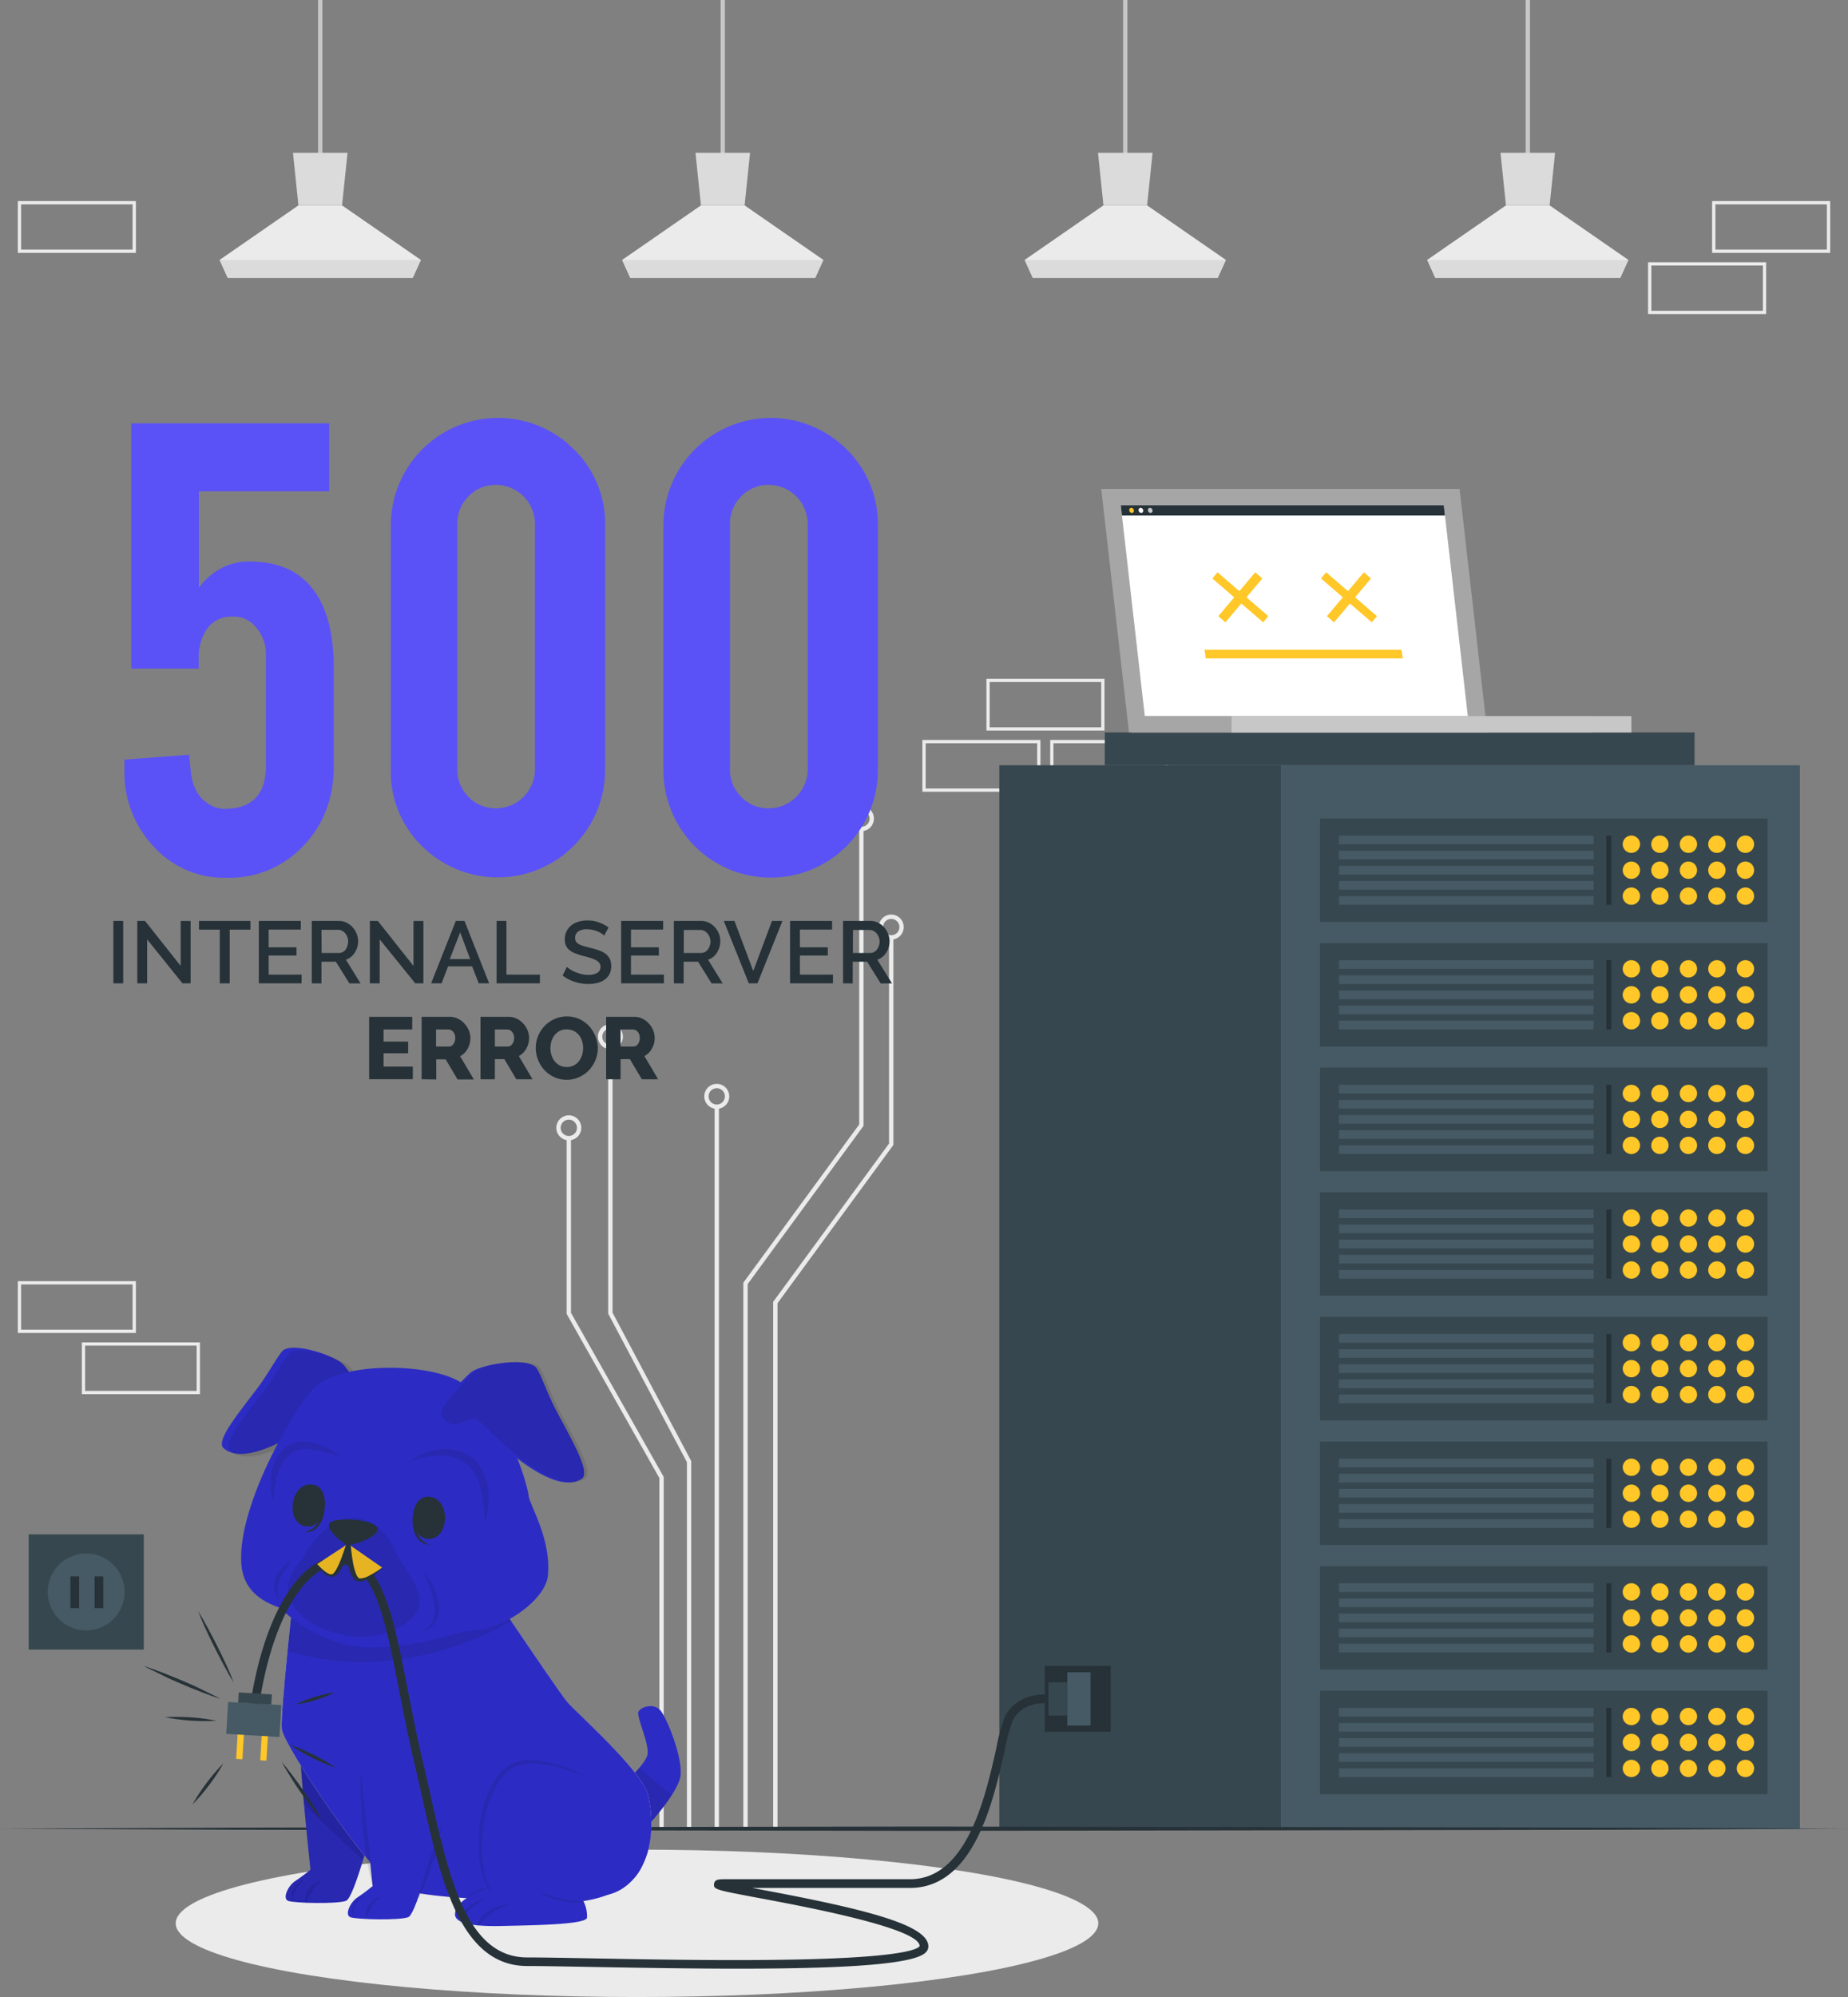 <svg xmlns="http://www.w3.org/2000/svg" viewBox="0 0 426.29 460.4"><rect x="0" y="0" width="426.29" height="460.4" fill="#808080" stroke="none"/><defs><style>.cls-1,.cls-2,.cls-3{fill:none;stroke-miterlimit:10;}.cls-1,.cls-2{stroke:#ebebeb;}.cls-1{stroke-width:0.75px;}.cls-3{stroke:#c7c7c7;}.cls-4{fill:#ebebeb;}.cls-5{fill:#dbdbdb;}.cls-6{fill:#37474f;}.cls-7{fill:#455a64;}.cls-8{fill:#ffc727;}.cls-9{fill:#263238;}.cls-10{fill:#5a52f7;}.cls-11{fill:#2c2cc4;}.cls-12{opacity:0.1;}.cls-13{fill:#c7c7c7;}.cls-14{fill:#a6a6a6;}.cls-15{fill:#fff;}</style></defs><g id="Background_Complete" data-name="Background Complete"><rect class="cls-1" x="417.41" y="60.85" width="26.48" height="11.19" transform="translate(824.44 132.88) rotate(-180)"/><rect class="cls-1" x="432.18" y="46.74" width="26.48" height="11.19" transform="translate(853.98 104.66) rotate(180)"/><rect class="cls-1" x="250" y="170.97" width="26.48" height="11.19" transform="translate(489.63 353.13) rotate(180)"/><rect class="cls-1" x="264.77" y="156.86" width="26.48" height="11.19" transform="translate(519.17 324.91) rotate(180)"/><rect class="cls-1" x="279.49" y="170.97" width="26.48" height="11.19" transform="translate(548.6 353.13) rotate(180)"/><rect class="cls-1" x="41.34" y="46.74" width="26.48" height="11.19" transform="translate(72.31 104.66) rotate(180)"/><rect class="cls-1" x="56.11" y="309.85" width="26.48" height="11.19" transform="translate(101.85 630.89) rotate(180)"/><rect class="cls-1" x="41.34" y="295.74" width="26.48" height="11.19" transform="translate(72.31 602.67) rotate(180)"/><rect class="cls-1" x="417.41" y="309.85" width="26.48" height="11.19" transform="translate(824.44 630.89) rotate(-180)"/><polyline class="cls-2" points="171.97 421.54 171.97 295.88 198.7 259.39 198.7 191.06"/><path class="cls-2" d="M233.18,188.73a2.38,2.38,0,1,0,2.37-2.38A2.37,2.37,0,0,0,233.18,188.73Z" transform="translate(-36.85)"/><polyline class="cls-2" points="178.85 421.54 178.85 300.29 205.58 263.8 205.58 216.06"/><path class="cls-2" d="M240.06,213.72a2.38,2.38,0,1,0,2.38-2.37A2.38,2.38,0,0,0,240.06,213.72Z" transform="translate(-36.85)"/><line class="cls-2" x1="165.34" y1="421.54" x2="165.34" y2="255.13"/><path class="cls-2" d="M199.81,252.75a2.38,2.38,0,1,0,2.38-2.37A2.38,2.38,0,0,0,199.81,252.75Z" transform="translate(-36.85)"/><polyline class="cls-2" points="158.95 421.54 158.95 336.96 140.8 302.74 140.8 241.37"/><path class="cls-2" d="M175.28,239a2.38,2.38,0,1,0,2.38-2.38A2.37,2.37,0,0,0,175.28,239Z" transform="translate(-36.85)"/><polyline class="cls-2" points="152.6 421.54 152.6 340.62 131.21 302.78 131.21 262.37"/><path class="cls-2" d="M165.68,260a2.38,2.38,0,1,0,2.38-2.37A2.39,2.39,0,0,0,165.68,260Z" transform="translate(-36.85)"/><line class="cls-3" x1="73.87" y1="37.56" x2="73.87"/><polygon class="cls-4" points="97.08 59.92 95.21 64.03 52.52 64.03 50.66 59.92 68.84 47.35 78.9 47.35 97.08 59.92"/><polygon class="cls-5" points="80.17 35.23 78.9 47.35 68.84 47.35 67.58 35.23 80.17 35.23"/><polygon class="cls-5" points="97.08 59.93 95.21 64.03 52.52 64.03 50.66 59.93 97.08 59.93"/><line class="cls-3" x1="166.72" y1="37.56" x2="166.72"/><polygon class="cls-4" points="189.93 59.92 188.06 64.03 145.38 64.03 143.52 59.92 161.69 47.35 171.76 47.35 189.93 59.92"/><polygon class="cls-5" points="173.02 35.23 171.76 47.35 161.69 47.35 160.43 35.23 173.02 35.23"/><polygon class="cls-5" points="189.93 59.93 188.06 64.03 145.38 64.03 143.51 59.93 189.93 59.93"/><line class="cls-3" x1="259.57" y1="37.56" x2="259.57"/><polygon class="cls-4" points="282.78 59.92 280.91 64.03 238.23 64.03 236.37 59.92 254.54 47.35 264.61 47.35 282.78 59.92"/><polygon class="cls-5" points="265.87 35.23 264.61 47.35 254.54 47.35 253.28 35.23 265.87 35.23"/><polygon class="cls-5" points="282.78 59.93 280.91 64.03 238.23 64.03 236.37 59.93 282.78 59.93"/><line class="cls-3" x1="352.43" y1="37.56" x2="352.43"/><polygon class="cls-4" points="375.63 59.92 373.77 64.03 331.08 64.03 329.22 59.92 347.39 47.35 357.46 47.35 375.63 59.92"/><polygon class="cls-5" points="358.72 35.23 357.46 47.35 347.39 47.35 346.13 35.23 358.72 35.23"/><polygon class="cls-5" points="375.63 59.93 373.76 64.03 331.08 64.03 329.22 59.93 375.63 59.93"/></g><g id="Shadow"><ellipse class="cls-4" cx="146.94" cy="443.41" rx="106.41" ry="16.99"/></g><g id="Server"><rect class="cls-6" x="230.52" y="176.42" width="65.02" height="245.17"/><rect class="cls-7" x="295.54" y="176.42" width="119.66" height="245.17"/><rect class="cls-6" x="304.51" y="389.79" width="103.21" height="23.84"/><rect class="cls-7" x="308.86" y="393.73" width="58.75" height="2.01"/><rect class="cls-7" x="308.86" y="397.22" width="58.75" height="2.01"/><rect class="cls-7" x="308.86" y="400.71" width="58.75" height="2.01"/><rect class="cls-7" x="308.86" y="404.19" width="58.75" height="2.01"/><rect class="cls-7" x="308.86" y="407.68" width="58.75" height="2.01"/><path class="cls-8" d="M415.17,395.73a2,2,0,1,1-2-2A2,2,0,0,1,415.17,395.73Z" transform="translate(-36.85)"/><path class="cls-8" d="M421.75,395.73a2,2,0,1,1-2-2A2,2,0,0,1,421.75,395.73Z" transform="translate(-36.85)"/><path class="cls-8" d="M428.33,395.73a2,2,0,1,1-2-2A2,2,0,0,1,428.33,395.73Z" transform="translate(-36.85)"/><path class="cls-8" d="M434.9,395.73a2,2,0,1,1-2-2A2,2,0,0,1,434.9,395.73Z" transform="translate(-36.85)"/><path class="cls-8" d="M441.48,395.73a2,2,0,1,1-2-2A2,2,0,0,1,441.48,395.73Z" transform="translate(-36.85)"/><path class="cls-8" d="M415.17,401.71a2,2,0,1,1-2-2A2,2,0,0,1,415.17,401.71Z" transform="translate(-36.85)"/><path class="cls-8" d="M421.75,401.71a2,2,0,1,1-2-2A2,2,0,0,1,421.75,401.71Z" transform="translate(-36.85)"/><path class="cls-8" d="M428.33,401.71a2,2,0,1,1-2-2A2,2,0,0,1,428.33,401.71Z" transform="translate(-36.85)"/><path class="cls-8" d="M434.9,401.71a2,2,0,1,1-2-2A2,2,0,0,1,434.9,401.71Z" transform="translate(-36.85)"/><path class="cls-8" d="M441.48,401.71a2,2,0,1,1-2-2A2,2,0,0,1,441.48,401.71Z" transform="translate(-36.85)"/><circle class="cls-8" cx="376.32" cy="407.7" r="2"/><path class="cls-8" d="M421.75,407.7a2,2,0,1,1-2-2A2,2,0,0,1,421.75,407.7Z" transform="translate(-36.85)"/><circle class="cls-8" cx="389.48" cy="407.7" r="2"/><path class="cls-8" d="M434.9,407.7a2,2,0,1,1-2-2A2,2,0,0,1,434.9,407.7Z" transform="translate(-36.85)"/><path class="cls-8" d="M441.48,407.7a2,2,0,1,1-2-2A2,2,0,0,1,441.48,407.7Z" transform="translate(-36.85)"/><rect class="cls-9" x="370.54" y="393.73" width="1.15" height="15.96"/><rect class="cls-6" x="304.51" y="361.07" width="103.21" height="23.84"/><rect class="cls-7" x="308.86" y="365" width="58.75" height="2.01"/><rect class="cls-7" x="308.86" y="368.49" width="58.75" height="2.01"/><rect class="cls-7" x="308.86" y="371.98" width="58.75" height="2.01"/><rect class="cls-7" x="308.86" y="375.47" width="58.75" height="2.01"/><rect class="cls-7" x="308.86" y="378.95" width="58.75" height="2.01"/><path class="cls-8" d="M415.17,367a2,2,0,1,1-2-2A2,2,0,0,1,415.17,367Z" transform="translate(-36.85)"/><path class="cls-8" d="M421.75,367a2,2,0,1,1-2-2A2,2,0,0,1,421.75,367Z" transform="translate(-36.85)"/><path class="cls-8" d="M428.33,367a2,2,0,1,1-2-2A2,2,0,0,1,428.33,367Z" transform="translate(-36.85)"/><path class="cls-8" d="M434.9,367a2,2,0,1,1-2-2A2,2,0,0,1,434.9,367Z" transform="translate(-36.85)"/><path class="cls-8" d="M441.48,367a2,2,0,1,1-2-2A2,2,0,0,1,441.48,367Z" transform="translate(-36.85)"/><path class="cls-8" d="M415.17,373a2,2,0,1,1-2-2A2,2,0,0,1,415.17,373Z" transform="translate(-36.85)"/><path class="cls-8" d="M421.75,373a2,2,0,1,1-2-2A2,2,0,0,1,421.75,373Z" transform="translate(-36.85)"/><path class="cls-8" d="M428.33,373a2,2,0,1,1-2-2A2,2,0,0,1,428.33,373Z" transform="translate(-36.85)"/><path class="cls-8" d="M434.9,373a2,2,0,1,1-2-2A2,2,0,0,1,434.9,373Z" transform="translate(-36.85)"/><path class="cls-8" d="M441.48,373a2,2,0,1,1-2-2A2,2,0,0,1,441.48,373Z" transform="translate(-36.85)"/><path class="cls-8" d="M415.17,379a2,2,0,1,1-2-2A2,2,0,0,1,415.17,379Z" transform="translate(-36.85)"/><path class="cls-8" d="M421.75,379a2,2,0,1,1-2-2A2,2,0,0,1,421.75,379Z" transform="translate(-36.85)"/><path class="cls-8" d="M428.33,379a2,2,0,1,1-2-2A2,2,0,0,1,428.33,379Z" transform="translate(-36.85)"/><path class="cls-8" d="M434.9,379a2,2,0,1,1-2-2A2,2,0,0,1,434.9,379Z" transform="translate(-36.85)"/><path class="cls-8" d="M441.48,379a2,2,0,1,1-2-2A2,2,0,0,1,441.48,379Z" transform="translate(-36.85)"/><rect class="cls-9" x="370.54" y="365" width="1.15" height="15.96"/><rect class="cls-6" x="304.51" y="332.34" width="103.21" height="23.84"/><rect class="cls-7" x="308.86" y="336.28" width="58.75" height="2.01"/><rect class="cls-7" x="308.86" y="339.76" width="58.75" height="2.01"/><rect class="cls-7" x="308.86" y="343.25" width="58.75" height="2.01"/><rect class="cls-7" x="308.86" y="346.74" width="58.75" height="2.01"/><rect class="cls-7" x="308.86" y="350.23" width="58.75" height="2.01"/><circle class="cls-8" cx="376.32" cy="338.27" r="2"/><path class="cls-8" d="M421.75,338.27a2,2,0,1,1-2-2A2,2,0,0,1,421.75,338.27Z" transform="translate(-36.85)"/><circle class="cls-8" cx="389.48" cy="338.27" r="2"/><path class="cls-8" d="M434.9,338.27a2,2,0,1,1-2-2A2,2,0,0,1,434.9,338.27Z" transform="translate(-36.85)"/><path class="cls-8" d="M441.48,338.27a2,2,0,1,1-2-2A2,2,0,0,1,441.48,338.27Z" transform="translate(-36.85)"/><path class="cls-8" d="M415.17,344.26a2,2,0,1,1-2-2A2,2,0,0,1,415.17,344.26Z" transform="translate(-36.85)"/><path class="cls-8" d="M421.75,344.26a2,2,0,1,1-2-2A2,2,0,0,1,421.75,344.26Z" transform="translate(-36.85)"/><path class="cls-8" d="M428.33,344.26a2,2,0,1,1-2-2A2,2,0,0,1,428.33,344.26Z" transform="translate(-36.85)"/><path class="cls-8" d="M434.9,344.26a2,2,0,1,1-2-2A2,2,0,0,1,434.9,344.26Z" transform="translate(-36.85)"/><path class="cls-8" d="M441.48,344.26a2,2,0,1,1-2-2A2,2,0,0,1,441.48,344.26Z" transform="translate(-36.85)"/><path class="cls-8" d="M415.17,350.24a2,2,0,1,1-2-2A2,2,0,0,1,415.17,350.24Z" transform="translate(-36.85)"/><path class="cls-8" d="M421.75,350.24a2,2,0,1,1-2-2A2,2,0,0,1,421.75,350.24Z" transform="translate(-36.85)"/><path class="cls-8" d="M428.33,350.24a2,2,0,1,1-2-2A2,2,0,0,1,428.33,350.24Z" transform="translate(-36.85)"/><path class="cls-8" d="M434.9,350.24a2,2,0,1,1-2-2A2,2,0,0,1,434.9,350.24Z" transform="translate(-36.85)"/><path class="cls-8" d="M441.48,350.24a2,2,0,1,1-2-2A2,2,0,0,1,441.48,350.24Z" transform="translate(-36.85)"/><rect class="cls-9" x="370.54" y="336.28" width="1.15" height="15.96"/><rect class="cls-6" x="304.51" y="303.61" width="103.21" height="23.84"/><rect class="cls-7" x="308.86" y="307.55" width="58.75" height="2.01"/><rect class="cls-7" x="308.86" y="311.03" width="58.75" height="2.01"/><rect class="cls-7" x="308.86" y="314.52" width="58.75" height="2.01"/><rect class="cls-7" x="308.86" y="318.01" width="58.75" height="2.01"/><rect class="cls-7" x="308.86" y="321.5" width="58.75" height="2.01"/><path class="cls-8" d="M415.17,309.54a2,2,0,1,1-2-2A2,2,0,0,1,415.17,309.54Z" transform="translate(-36.85)"/><path class="cls-8" d="M421.75,309.54a2,2,0,1,1-2-2A2,2,0,0,1,421.75,309.54Z" transform="translate(-36.85)"/><path class="cls-8" d="M428.33,309.54a2,2,0,1,1-2-2A2,2,0,0,1,428.33,309.54Z" transform="translate(-36.85)"/><path class="cls-8" d="M434.9,309.54a2,2,0,1,1-2-2A2,2,0,0,1,434.9,309.54Z" transform="translate(-36.85)"/><path class="cls-8" d="M441.48,309.54a2,2,0,1,1-2-2A2,2,0,0,1,441.48,309.54Z" transform="translate(-36.85)"/><circle class="cls-8" cx="376.32" cy="315.53" r="2"/><path class="cls-8" d="M421.75,315.53a2,2,0,1,1-2-2A2,2,0,0,1,421.75,315.53Z" transform="translate(-36.85)"/><circle class="cls-8" cx="389.48" cy="315.53" r="2"/><path class="cls-8" d="M434.9,315.53a2,2,0,1,1-2-2A2,2,0,0,1,434.9,315.53Z" transform="translate(-36.85)"/><path class="cls-8" d="M441.48,315.53a2,2,0,1,1-2-2A2,2,0,0,1,441.48,315.53Z" transform="translate(-36.85)"/><circle class="cls-8" cx="376.32" cy="321.51" r="2"/><path class="cls-8" d="M421.75,321.51a2,2,0,1,1-2-2A2,2,0,0,1,421.75,321.51Z" transform="translate(-36.85)"/><circle class="cls-8" cx="389.48" cy="321.51" r="2"/><path class="cls-8" d="M434.9,321.51a2,2,0,1,1-2-2A2,2,0,0,1,434.9,321.51Z" transform="translate(-36.85)"/><path class="cls-8" d="M441.48,321.51a2,2,0,1,1-2-2A2,2,0,0,1,441.48,321.51Z" transform="translate(-36.85)"/><rect class="cls-9" x="370.54" y="307.55" width="1.15" height="15.96"/><rect class="cls-6" x="304.51" y="274.88" width="103.21" height="23.84"/><rect class="cls-7" x="308.86" y="278.82" width="58.75" height="2.01"/><rect class="cls-7" x="308.86" y="282.31" width="58.75" height="2.01"/><rect class="cls-7" x="308.86" y="285.79" width="58.75" height="2.01"/><rect class="cls-7" x="308.86" y="289.28" width="58.75" height="2.01"/><rect class="cls-7" x="308.86" y="292.77" width="58.75" height="2.01"/><circle class="cls-8" cx="376.32" cy="280.82" r="2"/><path class="cls-8" d="M421.75,280.82a2,2,0,1,1-2-2A2,2,0,0,1,421.75,280.82Z" transform="translate(-36.85)"/><circle class="cls-8" cx="389.48" cy="280.82" r="2"/><path class="cls-8" d="M434.9,280.82a2,2,0,1,1-2-2A2,2,0,0,1,434.9,280.82Z" transform="translate(-36.85)"/><path class="cls-8" d="M441.48,280.82a2,2,0,1,1-2-2A2,2,0,0,1,441.48,280.82Z" transform="translate(-36.85)"/><circle class="cls-8" cx="376.32" cy="286.8" r="2"/><path class="cls-8" d="M421.75,286.8a2,2,0,1,1-2-2A2,2,0,0,1,421.75,286.8Z" transform="translate(-36.85)"/><circle class="cls-8" cx="389.48" cy="286.8" r="2"/><path class="cls-8" d="M434.9,286.8a2,2,0,1,1-2-2A2,2,0,0,1,434.9,286.8Z" transform="translate(-36.85)"/><path class="cls-8" d="M441.48,286.8a2,2,0,1,1-2-2A2,2,0,0,1,441.48,286.8Z" transform="translate(-36.85)"/><path class="cls-8" d="M415.17,292.79a2,2,0,1,1-2-2A2,2,0,0,1,415.17,292.79Z" transform="translate(-36.85)"/><path class="cls-8" d="M421.75,292.79a2,2,0,1,1-2-2A2,2,0,0,1,421.75,292.79Z" transform="translate(-36.85)"/><path class="cls-8" d="M428.33,292.79a2,2,0,1,1-2-2A2,2,0,0,1,428.33,292.79Z" transform="translate(-36.85)"/><path class="cls-8" d="M434.9,292.79a2,2,0,1,1-2-2A2,2,0,0,1,434.9,292.79Z" transform="translate(-36.85)"/><path class="cls-8" d="M441.48,292.79a2,2,0,1,1-2-2A2,2,0,0,1,441.48,292.79Z" transform="translate(-36.85)"/><rect class="cls-9" x="370.54" y="278.82" width="1.15" height="15.96"/><rect class="cls-6" x="304.51" y="246.15" width="103.21" height="23.84"/><rect class="cls-7" x="308.86" y="250.09" width="58.75" height="2.01"/><rect class="cls-7" x="308.86" y="253.58" width="58.75" height="2.01"/><rect class="cls-7" x="308.86" y="257.07" width="58.75" height="2.01"/><rect class="cls-7" x="308.86" y="260.55" width="58.75" height="2.01"/><rect class="cls-7" x="308.86" y="264.04" width="58.75" height="2.01"/><path class="cls-8" d="M415.17,252.09a2,2,0,1,1-2-2A2,2,0,0,1,415.17,252.09Z" transform="translate(-36.85)"/><path class="cls-8" d="M421.75,252.09a2,2,0,1,1-2-2A2,2,0,0,1,421.75,252.09Z" transform="translate(-36.85)"/><path class="cls-8" d="M428.33,252.09a2,2,0,1,1-2-2A2,2,0,0,1,428.33,252.09Z" transform="translate(-36.85)"/><path class="cls-8" d="M434.9,252.09a2,2,0,1,1-2-2A2,2,0,0,1,434.9,252.09Z" transform="translate(-36.85)"/><path class="cls-8" d="M441.48,252.09a2,2,0,1,1-2-2A2,2,0,0,1,441.48,252.09Z" transform="translate(-36.85)"/><path class="cls-8" d="M415.17,258.07a2,2,0,1,1-2-2A2,2,0,0,1,415.17,258.07Z" transform="translate(-36.85)"/><path class="cls-8" d="M421.75,258.07a2,2,0,1,1-2-2A2,2,0,0,1,421.75,258.07Z" transform="translate(-36.85)"/><path class="cls-8" d="M428.33,258.07a2,2,0,1,1-2-2A2,2,0,0,1,428.33,258.07Z" transform="translate(-36.85)"/><path class="cls-8" d="M434.9,258.07a2,2,0,1,1-2-2A2,2,0,0,1,434.9,258.07Z" transform="translate(-36.85)"/><path class="cls-8" d="M441.48,258.07a2,2,0,1,1-2-2A2,2,0,0,1,441.48,258.07Z" transform="translate(-36.85)"/><path class="cls-8" d="M415.17,264.06a2,2,0,1,1-2-2A2,2,0,0,1,415.17,264.06Z" transform="translate(-36.85)"/><path class="cls-8" d="M421.75,264.06a2,2,0,1,1-2-2A2,2,0,0,1,421.75,264.06Z" transform="translate(-36.85)"/><path class="cls-8" d="M428.33,264.06a2,2,0,1,1-2-2A2,2,0,0,1,428.33,264.06Z" transform="translate(-36.85)"/><path class="cls-8" d="M434.9,264.06a2,2,0,1,1-2-2A2,2,0,0,1,434.9,264.06Z" transform="translate(-36.85)"/><path class="cls-8" d="M441.48,264.06a2,2,0,1,1-2-2A2,2,0,0,1,441.48,264.06Z" transform="translate(-36.85)"/><rect class="cls-9" x="370.54" y="250.09" width="1.15" height="15.96"/><rect class="cls-6" x="304.51" y="217.43" width="103.21" height="23.84"/><rect class="cls-7" x="308.86" y="221.36" width="58.75" height="2.01"/><rect class="cls-7" x="308.86" y="224.85" width="58.75" height="2.01"/><rect class="cls-7" x="308.86" y="228.34" width="58.75" height="2.01"/><rect class="cls-7" x="308.86" y="231.83" width="58.75" height="2.01"/><rect class="cls-7" x="308.86" y="235.31" width="58.75" height="2.01"/><path class="cls-8" d="M415.17,223.36a2,2,0,1,1-2-2A2,2,0,0,1,415.17,223.36Z" transform="translate(-36.85)"/><path class="cls-8" d="M421.75,223.36a2,2,0,1,1-2-2A2,2,0,0,1,421.75,223.36Z" transform="translate(-36.85)"/><path class="cls-8" d="M428.33,223.36a2,2,0,1,1-2-2A2,2,0,0,1,428.33,223.36Z" transform="translate(-36.85)"/><path class="cls-8" d="M434.9,223.36a2,2,0,1,1-2-2A2,2,0,0,1,434.9,223.36Z" transform="translate(-36.85)"/><path class="cls-8" d="M441.48,223.36a2,2,0,1,1-2-2A2,2,0,0,1,441.48,223.36Z" transform="translate(-36.85)"/><path class="cls-8" d="M415.17,229.35a2,2,0,1,1-2-2A2,2,0,0,1,415.17,229.35Z" transform="translate(-36.85)"/><path class="cls-8" d="M421.75,229.35a2,2,0,1,1-2-2A2,2,0,0,1,421.75,229.35Z" transform="translate(-36.85)"/><path class="cls-8" d="M428.33,229.35a2,2,0,1,1-2-2A2,2,0,0,1,428.33,229.35Z" transform="translate(-36.85)"/><path class="cls-8" d="M434.9,229.35a2,2,0,1,1-2-2A2,2,0,0,1,434.9,229.35Z" transform="translate(-36.85)"/><path class="cls-8" d="M441.48,229.35a2,2,0,1,1-2-2A2,2,0,0,1,441.48,229.35Z" transform="translate(-36.85)"/><path class="cls-8" d="M415.17,235.33a2,2,0,1,1-2-2A2,2,0,0,1,415.17,235.33Z" transform="translate(-36.85)"/><path class="cls-8" d="M421.75,235.33a2,2,0,1,1-2-2A2,2,0,0,1,421.75,235.33Z" transform="translate(-36.85)"/><path class="cls-8" d="M428.33,235.33a2,2,0,1,1-2-2A2,2,0,0,1,428.33,235.33Z" transform="translate(-36.85)"/><path class="cls-8" d="M434.9,235.33a2,2,0,1,1-2-2A2,2,0,0,1,434.9,235.33Z" transform="translate(-36.85)"/><path class="cls-8" d="M441.48,235.33a2,2,0,1,1-2-2A2,2,0,0,1,441.48,235.33Z" transform="translate(-36.85)"/><rect class="cls-9" x="370.54" y="221.36" width="1.15" height="15.96"/><rect class="cls-6" x="304.51" y="188.7" width="103.21" height="23.84"/><rect class="cls-7" x="308.86" y="192.64" width="58.75" height="2.01"/><rect class="cls-7" x="308.86" y="196.12" width="58.75" height="2.01"/><rect class="cls-7" x="308.86" y="199.61" width="58.75" height="2.01"/><rect class="cls-7" x="308.86" y="203.1" width="58.75" height="2.01"/><rect class="cls-7" x="308.86" y="206.59" width="58.75" height="2.01"/><path class="cls-8" d="M415.17,194.63a2,2,0,1,1-2-2A2,2,0,0,1,415.17,194.63Z" transform="translate(-36.85)"/><path class="cls-8" d="M421.75,194.63a2,2,0,1,1-2-2A2,2,0,0,1,421.75,194.63Z" transform="translate(-36.85)"/><path class="cls-8" d="M428.33,194.63a2,2,0,1,1-2-2A2,2,0,0,1,428.33,194.63Z" transform="translate(-36.85)"/><path class="cls-8" d="M434.9,194.63a2,2,0,1,1-2-2A2,2,0,0,1,434.9,194.63Z" transform="translate(-36.85)"/><path class="cls-8" d="M441.48,194.63a2,2,0,1,1-2-2A2,2,0,0,1,441.48,194.63Z" transform="translate(-36.85)"/><circle class="cls-8" cx="376.32" cy="200.62" r="2"/><path class="cls-8" d="M421.75,200.62a2,2,0,1,1-2-2A2,2,0,0,1,421.75,200.62Z" transform="translate(-36.85)"/><circle class="cls-8" cx="389.48" cy="200.62" r="2"/><path class="cls-8" d="M434.9,200.62a2,2,0,1,1-2-2A2,2,0,0,1,434.9,200.62Z" transform="translate(-36.85)"/><path class="cls-8" d="M441.48,200.62a2,2,0,1,1-2-2A2,2,0,0,1,441.48,200.62Z" transform="translate(-36.85)"/><path class="cls-8" d="M415.17,206.6a2,2,0,1,1-2-2A2,2,0,0,1,415.17,206.6Z" transform="translate(-36.85)"/><path class="cls-8" d="M421.75,206.6a2,2,0,1,1-2-2A2,2,0,0,1,421.75,206.6Z" transform="translate(-36.85)"/><path class="cls-8" d="M428.33,206.6a2,2,0,1,1-2-2A2,2,0,0,1,428.33,206.6Z" transform="translate(-36.85)"/><path class="cls-8" d="M434.9,206.6a2,2,0,1,1-2-2A2,2,0,0,1,434.9,206.6Z" transform="translate(-36.85)"/><path class="cls-8" d="M441.48,206.6a2,2,0,1,1-2-2A2,2,0,0,1,441.48,206.6Z" transform="translate(-36.85)"/><rect class="cls-9" x="370.54" y="192.64" width="1.15" height="15.96"/><rect class="cls-6" x="254.84" y="168.86" width="136.05" height="7.56"/><rect class="cls-9" x="241.01" y="384.07" width="15.19" height="15.19"/></g><g id="Texts"><path class="cls-9" d="M63,226.7V212.31h2.27V226.7Z" transform="translate(-36.85)"/><path class="cls-9" d="M70.79,216.57V226.7H68.52V212.31H70.3l8.23,10.38V212.33h2.29V226.7H78.94Z" transform="translate(-36.85)"/><path class="cls-9" d="M94.62,214.32H89.84V226.7H87.55V214.32h-4.8v-2H94.62Z" transform="translate(-36.85)"/><path class="cls-9" d="M106.42,224.7v2H96.55V212.31h9.69v2H98.82v4.09h6.43v1.89H98.82v4.4Z" transform="translate(-36.85)"/><path class="cls-9" d="M108.77,226.7V212.31H115a4,4,0,0,1,1.79.41,4.51,4.51,0,0,1,1.41,1.06,5,5,0,0,1,.92,1.5,4.66,4.66,0,0,1,.34,1.72,4.59,4.59,0,0,1-.21,1.39,4.52,4.52,0,0,1-.57,1.24,3.79,3.79,0,0,1-.89,1,3.47,3.47,0,0,1-1.15.62l3.38,5.47h-2.57l-3.12-5H111v5Zm2.27-7h4a1.87,1.87,0,0,0,.88-.21,2.12,2.12,0,0,0,.68-.59A3,3,0,0,0,117,218a3.17,3.17,0,0,0,.16-1,2.78,2.78,0,0,0-.19-1,3.23,3.23,0,0,0-.5-.85,2.53,2.53,0,0,0-.73-.58,1.92,1.92,0,0,0-.87-.21H111Z" transform="translate(-36.85)"/><path class="cls-9" d="M124.44,216.57V226.7h-2.27V212.31H124l8.23,10.38V212.33h2.29V226.7h-1.88Z" transform="translate(-36.85)"/><path class="cls-9" d="M142,212.31h2l5.68,14.39h-2.4l-1.52-3.91h-5.55l-1.5,3.91h-2.41Zm3.31,8.8L143,214.93l-2.39,6.18Z" transform="translate(-36.85)"/><path class="cls-9" d="M151.4,226.7V212.31h2.27V224.7h7.72v2Z" transform="translate(-36.85)"/><path class="cls-9" d="M176.21,215.7a3.18,3.18,0,0,0-.59-.48,5,5,0,0,0-.9-.47,6.63,6.63,0,0,0-1.14-.37,5.86,5.86,0,0,0-1.26-.14,3.39,3.39,0,0,0-2.12.53,1.74,1.74,0,0,0-.68,1.46,1.61,1.61,0,0,0,.21.86,1.89,1.89,0,0,0,.66.58,5.21,5.21,0,0,0,1.12.45q.66.19,1.56.42a17.39,17.39,0,0,1,2,.58,5.64,5.64,0,0,1,1.49.79,3.39,3.39,0,0,1,.95,1.15,3.73,3.73,0,0,1,.33,1.65,4.12,4.12,0,0,1-.41,1.89,3.6,3.6,0,0,1-1.14,1.28,4.77,4.77,0,0,1-1.67.73,8.41,8.41,0,0,1-2.05.24,10.25,10.25,0,0,1-3.17-.5,9.05,9.05,0,0,1-2.77-1.45l1-2a3.79,3.79,0,0,0,.76.59,6.5,6.5,0,0,0,1.15.6,10.9,10.9,0,0,0,1.43.47,6.49,6.49,0,0,0,1.6.19,3.87,3.87,0,0,0,2.07-.47,1.52,1.52,0,0,0,.73-1.38,1.45,1.45,0,0,0-.28-.91,2.44,2.44,0,0,0-.78-.64,7,7,0,0,0-1.23-.49c-.49-.15-1-.31-1.66-.47a16.84,16.84,0,0,1-1.88-.6,4.69,4.69,0,0,1-1.33-.76,3,3,0,0,1-.8-1,3.51,3.51,0,0,1-.27-1.45,4.15,4.15,0,0,1,.4-1.87,3.94,3.94,0,0,1,1.11-1.38,4.77,4.77,0,0,1,1.65-.84,7.24,7.24,0,0,1,2.07-.29,7.56,7.56,0,0,1,2.69.47,8.74,8.74,0,0,1,2.17,1.15Z" transform="translate(-36.85)"/><path class="cls-9" d="M190,224.7v2h-9.87V212.31h9.69v2h-7.42v4.09h6.43v1.89h-6.43v4.4Z" transform="translate(-36.85)"/><path class="cls-9" d="M192.3,226.7V212.31h6.27a4,4,0,0,1,1.79.41,4.51,4.51,0,0,1,1.41,1.06,5,5,0,0,1,.92,1.5A4.47,4.47,0,0,1,203,217a4.59,4.59,0,0,1-.21,1.39,4.8,4.8,0,0,1-.56,1.24,3.83,3.83,0,0,1-.9,1,3.47,3.47,0,0,1-1.15.62l3.38,5.47H201l-3.12-5h-3.33v5Zm2.27-7h4a1.84,1.84,0,0,0,.88-.21,2.12,2.12,0,0,0,.68-.59,2.8,2.8,0,0,0,.44-.86,3.18,3.18,0,0,0,.17-1,2.79,2.79,0,0,0-.2-1,3,3,0,0,0-.5-.85,2.53,2.53,0,0,0-.73-.58,1.91,1.91,0,0,0-.86-.21h-3.86Z" transform="translate(-36.85)"/><path class="cls-9" d="M206.27,212.31l4.34,11.54,4.32-11.54h2.41l-5.76,14.39h-2l-5.77-14.39Z" transform="translate(-36.85)"/><path class="cls-9" d="M229,224.7v2H219.1V212.31h9.69v2h-7.42v4.09h6.43v1.89h-6.43v4.4Z" transform="translate(-36.85)"/><path class="cls-9" d="M231.32,226.7V212.31h6.27a4,4,0,0,1,1.79.41,4.51,4.51,0,0,1,1.41,1.06,5,5,0,0,1,.92,1.5,4.66,4.66,0,0,1,.34,1.72,4.59,4.59,0,0,1-.21,1.39,4.8,4.8,0,0,1-.56,1.24,4,4,0,0,1-.9,1,3.47,3.47,0,0,1-1.15.62l3.38,5.47H240l-3.12-5h-3.33v5Zm2.27-7h4a1.87,1.87,0,0,0,.88-.21,2.12,2.12,0,0,0,.68-.59,3,3,0,0,0,.44-.86,3.17,3.17,0,0,0,.16-1,2.78,2.78,0,0,0-.19-1,3.23,3.23,0,0,0-.5-.85,2.53,2.53,0,0,0-.73-.58,1.92,1.92,0,0,0-.87-.21h-3.85Z" transform="translate(-36.85)"/><path class="cls-9" d="M132.08,245.89v2.92H122V234.42h9.94v2.92h-6.61v2.79H131v2.7h-5.67v3.06Z" transform="translate(-36.85)"/><path class="cls-9" d="M134.11,248.81V234.42h6.48a4.25,4.25,0,0,1,1.88.42A5.17,5.17,0,0,1,144,236a5.48,5.48,0,0,1,1,1.56,4.57,4.57,0,0,1,.35,1.76,5,5,0,0,1-.16,1.29,5.1,5.1,0,0,1-.46,1.16,4.57,4.57,0,0,1-.74,1,4.27,4.27,0,0,1-1,.74l3.16,5.35h-3.75l-2.75-4.64h-2.17v4.64Zm3.32-7.54h3a1.25,1.25,0,0,0,1-.56,2.25,2.25,0,0,0,.43-1.43,2,2,0,0,0-.49-1.42,1.4,1.4,0,0,0-1-.52h-2.94Z" transform="translate(-36.85)"/><path class="cls-9" d="M147.69,248.81V234.42h6.48a4.25,4.25,0,0,1,1.88.42,5.17,5.17,0,0,1,1.49,1.12,5.27,5.27,0,0,1,1,1.56,4.58,4.58,0,0,1,.36,1.76,5,5,0,0,1-.17,1.29,5.1,5.1,0,0,1-.46,1.16,4.57,4.57,0,0,1-.74,1,4.27,4.27,0,0,1-1,.74l3.17,5.35h-3.75l-2.76-4.64H151v4.64Zm3.32-7.54h3a1.25,1.25,0,0,0,1-.56,2.25,2.25,0,0,0,.43-1.43,2,2,0,0,0-.49-1.42,1.4,1.4,0,0,0-1.05-.52H151Z" transform="translate(-36.85)"/><path class="cls-9" d="M167.57,248.93a6.68,6.68,0,0,1-2.92-.63,7.21,7.21,0,0,1-2.25-1.65,7.61,7.61,0,0,1-1.45-2.34,7.46,7.46,0,0,1-.51-2.72,7.13,7.13,0,0,1,.53-2.73,7.31,7.31,0,0,1,3.78-3.93,7,7,0,0,1,2.88-.59,6.82,6.82,0,0,1,2.92.62,7.11,7.11,0,0,1,2.25,1.67,7.55,7.55,0,0,1,1.44,2.35,7.36,7.36,0,0,1,.51,2.67,7.16,7.16,0,0,1-.54,2.74,7.5,7.5,0,0,1-1.49,2.32,7.26,7.26,0,0,1-2.27,1.61A6.73,6.73,0,0,1,167.57,248.93Zm-3.75-7.3a5.53,5.53,0,0,0,.24,1.62,4.53,4.53,0,0,0,.72,1.38,3.66,3.66,0,0,0,1.19,1,3.51,3.51,0,0,0,1.62.36,3.4,3.4,0,0,0,2.84-1.39,4.49,4.49,0,0,0,.7-1.4,5.71,5.71,0,0,0,.23-1.59,5.46,5.46,0,0,0-.24-1.61,4.15,4.15,0,0,0-.73-1.38,3.68,3.68,0,0,0-1.19-.95,3.87,3.87,0,0,0-3.26,0,3.75,3.75,0,0,0-1.18,1,4.46,4.46,0,0,0-.71,1.39A5.71,5.71,0,0,0,163.82,241.63Z" transform="translate(-36.85)"/><path class="cls-9" d="M176.67,248.81V234.42h6.49a4.2,4.2,0,0,1,1.87.42,5,5,0,0,1,1.49,1.12,5.3,5.3,0,0,1,1,1.56,4.76,4.76,0,0,1,.35,1.76,5,5,0,0,1-.16,1.29,5.13,5.13,0,0,1-.47,1.16,4.27,4.27,0,0,1-.74,1,4.43,4.43,0,0,1-1,.74l3.16,5.35h-3.75l-2.76-4.64H180v4.64Zm3.33-7.54h3a1.25,1.25,0,0,0,1-.56,2.32,2.32,0,0,0,.43-1.43,2.06,2.06,0,0,0-.49-1.42,1.44,1.44,0,0,0-1.05-.52H180Z" transform="translate(-36.85)"/><path class="cls-10" d="M82.72,113.28v22.21a15.05,15.05,0,0,1,6.54-5.12,13.72,13.72,0,0,1,5.22-.91q10.26,0,15.15,7.18,4.22,6.2,4.22,17.51v22.29q0,11.48-7.27,18.83a23.45,23.45,0,0,1-17.5,7.1,22,22,0,0,1-17-7.43,24.71,24.71,0,0,1-6.52-17.34v-2.48L80.49,174l.33,3.55q.59,6.19,5,8.26a6.21,6.21,0,0,0,2.81.66q9.57,0,9.57-10V151.09a9.63,9.63,0,0,0-3.32-7.51,6.35,6.35,0,0,0-4.4-1.4,6.72,6.72,0,0,0-6.14,3.22,11.45,11.45,0,0,0-1.66,5.94v2.81H67.12V97.59h45.66v15.69Z" transform="translate(-36.85)"/><path class="cls-10" d="M176.43,177.6a24.76,24.76,0,0,1-42.23,17.46A23.78,23.78,0,0,1,127,177.6V121.12a24.75,24.75,0,0,1,42.27-17.5,24,24,0,0,1,7.18,17.5Zm-16.18-56.81a9,9,0,0,0-9-9,8.55,8.55,0,0,0-6.32,2.64,8.77,8.77,0,0,0-2.6,6.36v56.56a8.75,8.75,0,0,0,2.6,6.36,8.55,8.55,0,0,0,6.32,2.64,9,9,0,0,0,9-9Z" transform="translate(-36.85)"/><path class="cls-10" d="M239.35,177.6a24.73,24.73,0,0,1-49.46,0V121.12a24.76,24.76,0,0,1,42.28-17.5,24,24,0,0,1,7.18,17.5Zm-16.19-56.81a9,9,0,0,0-9-9,8.53,8.53,0,0,0-6.32,2.64,8.73,8.73,0,0,0-2.6,6.36v56.56a8.71,8.71,0,0,0,2.6,6.36,8.53,8.53,0,0,0,6.32,2.64,9,9,0,0,0,9-9Z" transform="translate(-36.85)"/></g><g id="Wall_plug" data-name="Wall plug"><rect class="cls-6" x="6.61" y="353.74" width="26.56" height="26.56"/><circle class="cls-7" cx="19.88" cy="367.01" r="8.87"/><rect class="cls-9" x="16.26" y="363.43" width="2" height="7.32"/><rect class="cls-9" x="21.82" y="363.43" width="2" height="7.32"/></g><g id="Floor"><polygon class="cls-9" points="0 421.59 53.29 421.35 106.57 421.26 213.15 421.09 319.72 421.26 373.01 421.35 426.3 421.59 373.01 421.84 319.72 421.93 213.15 422.09 106.57 421.92 53.29 421.83 0 421.59"/></g><g id="Dog"><path class="cls-11" d="M128.08,396.52c1,2.12-2.84,17.31-4,20.43s-5.39,20.53-7.43,21.28-11.93.54-13.33,0,0-3.51,1.61-4.55,3.54-2.63,3.54-2.63-2.89-26.89-2.35-29.9S125.48,390.83,128.08,396.52Z" transform="translate(-36.85)"/><path class="cls-12" d="M128.08,396.52c1,2.12-2.84,17.31-4,20.43s-5.39,20.53-7.43,21.28-11.93.54-13.33,0,0-3.51,1.61-4.55,3.54-2.63,3.54-2.63-2.89-26.89-2.35-29.9S125.48,390.83,128.08,396.52Z" transform="translate(-36.85)"/><path class="cls-12" d="M107.4,437.06a3.9,3.9,0,0,1,.65-1.49,5.6,5.6,0,0,1,1.13-1.15,3.68,3.68,0,0,1,1.42-.69.07.07,0,0,1,.07.12c-.18.16-.38.3-.55.47s-.36.35-.52.53a6.07,6.07,0,0,0-.85,1.16c-.25.41-.48.83-.7,1.27s-.33.91-.5,1.37a.1.1,0,0,1-.2,0A3.67,3.67,0,0,1,107.4,437.06Z" transform="translate(-36.85)"/><path class="cls-12" d="M104.51,435.48a5,5,0,0,1,2.41-2.11c.07,0,.14.05.08.1a8.13,8.13,0,0,0-1.92,2.17,3.66,3.66,0,0,0-.38,2.85s0,.06-.07,0A2.92,2.92,0,0,1,104.51,435.48Z" transform="translate(-36.85)"/><path class="cls-12" d="M106.94,416l13.59,12.86c1.5-4.93,2.9-10.29,3.51-11.88,1.2-3.12,5-18.31,4-20.43-2.61-5.69-21.48,1.62-22,4.63C105.83,402.57,106.33,409.27,106.94,416Z" transform="translate(-36.85)"/><path class="cls-11" d="M179.41,411.72c.55.52,5.9-4.54,6.72-6.91s-2.6-9.06-2-10.2,3.55-2.05,5.06-.3,5.38,11.34,4.58,15.44S184.74,423,183.87,423,179.41,411.72,179.41,411.72Z" transform="translate(-36.85)"/><path class="cls-12" d="M179.41,411.72s3.61,11.2,4.46,11.25c.63,0,5.21-4.86,7.95-9.09l-7.49-6.31C182.44,409.8,179.79,412.08,179.41,411.72Z" transform="translate(-36.85)"/><path class="cls-13" d="M149.19,365.46h-44.4s-3.3,29.24-2.94,33.11,19.87,32.54,25.92,36.24,40.83,3.88,49.29,2c6.58-1.45,12.07-9.85,9.34-22.78-1.19-5.66-16.61-19.14-18.76-21.72S149.19,365.46,149.19,365.46Z" transform="translate(-36.85)"/><path class="cls-11" d="M101.85,398.57c.36,3.87,19.87,32.54,25.93,36.24s40.82,3.88,49.29,2c6.57-1.45,12.07-9.85,9.33-22.79-1.19-5.65-16.6-19.13-18.75-21.71-1.32-1.58-7.94-11.3-12.88-18.6-3.13-4.62-5.58-8.27-5.58-8.27h-44.4s-.83,7.34-1.61,15.15S101.67,396.64,101.85,398.57Z" transform="translate(-36.85)"/><path class="cls-12" d="M103.18,380.61c23.86,7.36,45.08-3.11,51.59-6.88-3.13-4.62-5.58-8.27-5.58-8.27h-44.4S104,372.8,103.18,380.61Z" transform="translate(-36.85)"/><path class="cls-11" d="M177.91,412.64s-12.22-7.67-20.79-6.29-11.6,19-7.49,28.89c0,0-7.82,2.32-7.82,6.1,0,2.15,4.47,2.84,10.91,2.68s19.26-.28,19.54-1.9a7.68,7.68,0,0,0-.84-3.85s11.57-1.3,13.84-9S179.84,413.93,177.91,412.64Z" transform="translate(-36.85)"/><path class="cls-12" d="M161.22,436.11a31.06,31.06,0,0,0,10.29,2.28c.07,0,.09.12,0,.13a16.82,16.82,0,0,1-10.33-2.33C161.14,436.17,161.17,436.08,161.22,436.11Z" transform="translate(-36.85)"/><path class="cls-12" d="M146.84,444.07a6,6,0,0,1,2.66-3.44,9.23,9.23,0,0,1,2.26-1.14c.92-.31,1.86-.48,2.79-.77.07,0,.13.09,0,.12a15,15,0,0,0-2.3,1.06,22.45,22.45,0,0,0-2.17,1.28,13.51,13.51,0,0,0-3,3C147.05,444.31,146.8,444.24,146.84,444.07Z" transform="translate(-36.85)"/><path class="cls-12" d="M148.42,438a.06.06,0,0,1,0,.12,9.84,9.84,0,0,0-5.26,5.22c0,.1-.22.1-.2,0A6.27,6.27,0,0,1,148.42,438Z" transform="translate(-36.85)"/><path class="cls-12" d="M144.61,437.45s0,.06,0,.05a25.61,25.61,0,0,1,4.81-2.21c.2.35.41.7.64,1,0,.07.15,0,.11-.06a22.3,22.3,0,0,1-2.14-9.88,48.93,48.93,0,0,1,.32-5.41,0,0,0,0,1,0,0,26.51,26.51,0,0,1,2.9-9,10.84,10.84,0,0,1,3.77-4.34,10.46,10.46,0,0,1,5.65-1,26,26,0,0,1,5.9,1.09,45.74,45.74,0,0,1,5.72,2,31.69,31.69,0,0,0-11.56-3.87,10.58,10.58,0,0,0-6.16,1,11.77,11.77,0,0,0-4.2,4.64,27.93,27.93,0,0,0-3.07,11.88c0,.47,0,.95,0,1.42v0c0,.63,0,1.25,0,1.88a18.69,18.69,0,0,0,2.11,8.53A9.08,9.08,0,0,0,144.61,437.45Z" transform="translate(-36.85)"/><path class="cls-11" d="M142.43,400.29c1,2.11-2.84,17.3-4,20.42S133,441.24,131,442s-11.93.54-13.33,0,0-3.51,1.61-4.55,3.53-2.63,3.53-2.63-2.88-26.89-2.35-29.9S139.83,394.59,142.43,400.29Z" transform="translate(-36.85)"/><path class="cls-12" d="M135.77,429.15c.91-2.74,2.1-5.4,3-8.13,0-.11.21-.06.17.05-.7,2.2-1.23,4.46-1.89,6.68.1-.15.19-.31.28-.46a10.87,10.87,0,0,0,1.57-2.77.09.09,0,0,1,.18.05,6.42,6.42,0,0,1-.59,1.34c-.26.49-.53,1-.8,1.47s-.71,1.26-1.1,1.87c0,.05,0,.09,0,.13a78.59,78.59,0,0,1-3,8.13.13.13,0,0,1-.24-.07A85.77,85.77,0,0,1,135.77,429.15Z" transform="translate(-36.85)"/><path class="cls-12" d="M120.05,409.2c0-.05.11-.07.12,0,.29,2,.41,4.1.62,6.15s.47,4.25.7,6.38c.47,4.23,1.18,8.45,1.52,12.69,0,.18-.31.2-.36,0A77.9,77.9,0,0,1,120.6,422c-.22-2.08-.35-4.16-.45-6.24A59.07,59.07,0,0,1,120.05,409.2Z" transform="translate(-36.85)"/><path class="cls-12" d="M121.27,440.61a3.73,3.73,0,0,1,.64-1.49,5.4,5.4,0,0,1,1.14-1.15,3.55,3.55,0,0,1,1.42-.69.07.07,0,0,1,.06.12c-.18.17-.38.3-.55.47l-.52.53a6.91,6.91,0,0,0-.85,1.16c-.24.41-.48.83-.69,1.27s-.34.91-.51,1.37a.1.1,0,0,1-.19,0A3.52,3.52,0,0,1,121.27,440.61Z" transform="translate(-36.85)"/><path class="cls-12" d="M118.37,439a5,5,0,0,1,2.42-2.11c.06,0,.13.05.07.1a7.92,7.92,0,0,0-1.91,2.17,3.57,3.57,0,0,0-.38,2.85s0,.06-.07,0A2.92,2.92,0,0,1,118.37,439Z" transform="translate(-36.85)"/><path class="cls-11" d="M121.78,324.81c.48-1.76-3.9-8-5.57-10.05s-10.86-5.22-13.8-3.61c-1.15.63-3.29,5.05-6.18,8.88-4.48,5.94-9.7,12.17-7.8,13.84,4.6,4.07,15.11-2.35,18.52-4.5s6.52-4.78,7.35-4.69c1.1.12,3.4,1.86,4.33,2A3.23,3.23,0,0,0,121.78,324.81Z" transform="translate(-36.85)"/><path class="cls-12" d="M123.28,325.36c.48-1.75-3.9-7.95-5.57-10s-10.86-5.22-13.8-3.61c-1.15.63-3.29,5-6.18,8.88-4.47,5.94-9.7,12.16-7.8,13.84,4.61,4.07,15.11-2.35,18.52-4.5s6.52-4.78,7.35-4.69c1.1.12,3.41,1.86,4.33,2A3.25,3.25,0,0,0,123.28,325.36Z" transform="translate(-36.85)"/><path class="cls-11" d="M143,318.59c10.73,6.42,15.49,23.48,15.78,26.21.24,2.22,5.35,10.1,4.44,18.57-.59,5.44-10.37,12.67-18.33,12.6-1.46,0-13.85,4.48-24.32,3.76s-18.39-8.15-18.7-8.78S93,369.1,92.5,360.35c-.85-14,13.4-37.76,17.47-41C116.72,314,135.66,314.23,143,318.59Z" transform="translate(-36.85)"/><path class="cls-11" d="M137.9,326c-.2-1.9,5.37-7.61,7.45-9.5s12.14-3.61,14.92-1.45c1.09.85,2.58,5.78,4.94,10.24,3.65,6.91,8,14.24,5.8,15.66-5.46,3.46-15.3-4.94-18.48-7.75s-6-6-6.85-6.08c-1.16-.06-3.84,1.36-4.81,1.31A3.41,3.41,0,0,1,137.9,326Z" transform="translate(-36.85)"/><path class="cls-12" d="M138.63,326c-.2-1.9,5.37-7.61,7.45-9.5S158.22,312.84,161,315c1.09.85,2.58,5.78,4.94,10.24,3.66,6.91,8.05,14.24,5.8,15.66-5.46,3.46-15.29-4.94-18.47-7.75s-6-6-6.86-6.08c-1.15-.06-3.84,1.36-4.81,1.31A3.42,3.42,0,0,1,138.63,326Z" transform="translate(-36.85)"/><path class="cls-12" d="M118.3,349.93c6.58.06,9.58,7.11,10.37,8.94s4.86,6,5,10.43-8.23,9.3-17,7.75-13.4-6.49-13.35-10.95c0-3.59,3.42-6.7,3.8-7.64S112.31,349.87,118.3,349.93Z" transform="translate(-36.85)"/><path class="cls-12" d="M134.48,362.31a15.06,15.06,0,0,1,2.21,3.31,14,14,0,0,1,1.29,3.82,6.9,6.9,0,0,1-.43,4.1,4.83,4.83,0,0,1-1.28,1.65,5.75,5.75,0,0,1-1.79.92,5.67,5.67,0,0,0,2.35-2.87,7.45,7.45,0,0,0,.16-3.64,20.22,20.22,0,0,0-1-3.67C135.52,364.72,135,363.51,134.48,362.31Z" transform="translate(-36.85)"/><path class="cls-12" d="M104.33,359.68c-.57.71-1.11,1.4-1.61,2.1a13,13,0,0,0-1.27,2.18,7,7,0,0,0-.58,2.36,7.36,7.36,0,0,0,.47,2.51,4.41,4.41,0,0,1-1.25-2.46,5.51,5.51,0,0,1,.45-2.81,8.3,8.3,0,0,1,3.79-3.88Z" transform="translate(-36.85)"/><path class="cls-9" d="M207.14,453.86c-10.77,0-22.66-.19-34.61-.41-6.16-.11-11-.2-14.06-.2-15.53,0-20-20-24.32-39.26-.6-2.69-1.2-5.38-1.83-8-1.24-5.17-2.25-10.38-3.24-15.43-3-15.61-5.67-29.08-12.55-29.82-9.09-1-17.18,12.62-20.13,33.83l-2-.27c3.11-22.36,12.08-36.66,22.32-35.55,8.35.89,11.11,15,14.3,31.43,1,5,2,10.22,3.22,15.34.64,2.65,1.24,5.36,1.85,8.06,4.34,19.38,8.44,37.69,22.36,37.69,3.05,0,7.93.09,14.1.2,13.52.26,32,.6,47.7.29,25.42-.5,28.43-2.5,28.74-3.11,0-4.16-26.84-9.16-36.94-11.05s-10.6-2-10.49-3.23,1.35-1.13,3.25-1.13h41.94c13.15,0,17.39-18.92,19.93-30.23a42.34,42.34,0,0,1,1.93-7.13c2.94-6.12,10.38-5.23,10.69-5.19l-.26,2c-.26,0-6.32-.74-8.63,4.07a44,44,0,0,0-1.78,6.7c-2.67,11.89-7.12,31.79-21.88,31.79H210.35l2.09.39c24.42,4.56,38.56,8.17,38.56,13.1a1.94,1.94,0,0,1-.65,1.42C247.38,453.05,229.71,453.86,207.14,453.86Z" transform="translate(-36.85)"/><rect class="cls-7" x="89.27" y="392.73" width="12.28" height="7.37" transform="translate(-12.98 -5) rotate(3.43)"/><rect class="cls-6" x="91.87" y="390.4" width="7.66" height="2.34" transform="translate(-13.27 -5.02) rotate(3.43)"/><rect class="cls-8" x="91.51" y="399.92" width="1.45" height="5.62" transform="translate(-12.61 -4.79) rotate(3.43)"/><rect class="cls-8" x="97.06" y="400.25" width="1.44" height="5.62" transform="translate(-12.58 -5.13) rotate(3.43)"/><rect class="cls-7" x="279.59" y="388.98" width="12.28" height="5.37" transform="translate(-142.78 677.4) rotate(-90)"/><rect class="cls-6" x="277.05" y="389.5" width="7.66" height="4.34" transform="translate(-147.63 672.55) rotate(-90)"/><path class="cls-8" d="M110,360.6s2.61,3,3.62,2.38,3.54-6.58,3.54-6.58.61,7.56,2.56,7.77,5.29-2.78,5.29-2.78l-7.89-5.47Z" transform="translate(-36.85)"/><path class="cls-12" d="M110,360.6s2.61,3,3.62,2.38,3.54-6.58,3.54-6.58.61,7.56,2.56,7.77,5.29-2.78,5.29-2.78l-7.89-5.47Z" transform="translate(-36.85)"/><path class="cls-12" d="M148.65,351.21a18.76,18.76,0,0,0,.8-7.54,13.36,13.36,0,0,0-.91-3.83,9.38,9.38,0,0,0-1-1.79,8.76,8.76,0,0,0-1.34-1.58,7.2,7.2,0,0,0-.81-.65c-.29-.2-.59-.36-.88-.54l-.45-.25-.47-.19a8.56,8.56,0,0,0-1-.36,10.59,10.59,0,0,0-4-.38,13.75,13.75,0,0,0-7.08,2.79,20,20,0,0,1,7.13-1.31,10.52,10.52,0,0,1,3.37.6c.27.08.52.23.78.33l.38.17.36.23c.23.15.48.28.71.44a6,6,0,0,1,.63.52,8.14,8.14,0,0,1,1.94,2.69,14.77,14.77,0,0,1,1.09,3.33A35.93,35.93,0,0,1,148.65,351.21Z" transform="translate(-36.85)"/><path class="cls-12" d="M99.87,346.1a28.54,28.54,0,0,1,1-6.15,9.2,9.2,0,0,1,3-4.76,6.73,6.73,0,0,1,1.18-.69,4.66,4.66,0,0,1,1.27-.35,10.83,10.83,0,0,1,2.89.06,40.09,40.09,0,0,1,6.06,1.57,15.32,15.32,0,0,0-2.69-1.82c-.48-.25-1-.48-1.48-.7a16.12,16.12,0,0,0-1.57-.54,9.22,9.22,0,0,0-3.42-.38,5.58,5.58,0,0,0-1.8.44,7.54,7.54,0,0,0-1.56.9,7.93,7.93,0,0,0-2.26,2.71,10.63,10.63,0,0,0-1,3.23A14.87,14.87,0,0,0,99.87,346.1Z" transform="translate(-36.85)"/><path class="cls-9" d="M132.36,348.07c0-.11.26.15.25.28-.24,3,0,6.5,3,7.63.09,0,.07.19,0,.17C131.94,355.52,131.61,350.89,132.36,348.07Z" transform="translate(-36.85)"/><path class="cls-9" d="M135.46,345.05c5.34-.14,5.33,9.61.38,9.74S131,345.16,135.46,345.05Z" transform="translate(-36.85)"/><path class="cls-9" d="M111.73,345.7c0-.11-.27.12-.28.25-.18,3-1,6.43-4,7.14-.09,0-.1.17,0,.17C111.12,353.14,112.09,348.6,111.73,345.7Z" transform="translate(-36.85)"/><path class="cls-9" d="M109.09,342.28c-5.26-.88-6.62,8.78-1.74,9.59S113.51,343,109.09,342.28Z" transform="translate(-36.85)"/><path class="cls-9" d="M116.91,356.12c1,.31,7.54-1.77,7-3.77-.55-2.16-9.81-2.67-11-1.27S115.92,355.8,116.91,356.12Z" transform="translate(-36.85)"/><path class="cls-9" d="M125.13,361.29a22.13,22.13,0,0,1-3.35,2.09,4.46,4.46,0,0,1-1.82.52c-.38.07-.7-.44-.92-.93a14.25,14.25,0,0,1-.83-3.19c-.2-1.09-.31-2.21-.43-3.3l-.31-3-.91,2.95c-.28.91-.61,1.82-.94,2.73a20.82,20.82,0,0,1-1.18,2.64,3.85,3.85,0,0,1-.39.6,1.77,1.77,0,0,1-.46.48.83.83,0,0,1-.55.06,3.15,3.15,0,0,1-.72-.3,10.27,10.27,0,0,1-2.37-2.13,7.52,7.52,0,0,0,2,2.46,2.86,2.86,0,0,0,.87.46,2.71,2.71,0,0,0,.59.08,1.4,1.4,0,0,0,.64-.15,2.72,2.72,0,0,0,.74-.6,5.94,5.94,0,0,0,.5-.65,16.62,16.62,0,0,0,1.43-2.69c.4-.91.74-1.83,1-2.76l-1.23-.09a29.65,29.65,0,0,0,.46,3.37,16.5,16.5,0,0,0,.42,1.68,8.7,8.7,0,0,0,.67,1.67,3.5,3.5,0,0,0,.59.82,1.71,1.71,0,0,0,.53.37,1.31,1.31,0,0,0,.41.12,1.51,1.51,0,0,0,.37,0,4.89,4.89,0,0,0,2.16-.77A13.91,13.91,0,0,0,125.13,361.29Z" transform="translate(-36.85)"/></g><g id="Lines"><path class="cls-9" d="M74.9,395.89a47.15,47.15,0,0,1,11.86.81,47.23,47.23,0,0,1-11.86-.81Z" transform="translate(-36.85)"/><path class="cls-9" d="M103.69,402.22a42.64,42.64,0,0,1,5.47,2.34,41.43,41.43,0,0,1,5.13,3,47.1,47.1,0,0,1-10.6-5.35Z" transform="translate(-36.85)"/><path class="cls-9" d="M81.25,416a46.89,46.89,0,0,1,7.14-9.5,41.37,41.37,0,0,1-3.27,5A41.53,41.53,0,0,1,81.25,416Z" transform="translate(-36.85)"/><path class="cls-9" d="M70,384.07c1.55.49,3.06,1.05,4.56,1.63s3,1.2,4.48,1.83,3,1.28,4.41,2,2.92,1.39,4.34,2.17c-1.55-.5-3.06-1.06-4.56-1.64s-3-1.2-4.48-1.83-3-1.28-4.41-2S71.43,384.84,70,384.07Z" transform="translate(-36.85)"/><path class="cls-9" d="M105.13,392.93a26.48,26.48,0,0,1,4.34-1.72,25.63,25.63,0,0,1,4.55-1,28.44,28.44,0,0,1-8.89,2.73Z" transform="translate(-36.85)"/><path class="cls-9" d="M90.75,387.87c-.82-1.3-1.56-2.63-2.29-4s-1.43-2.7-2.12-4.07-1.35-2.74-2-4.14-1.25-2.79-1.79-4.22c.82,1.29,1.57,2.63,2.3,4s1.43,2.7,2.12,4.06,1.34,2.74,2,4.14S90.21,386.43,90.75,387.87Z" transform="translate(-36.85)"/><path class="cls-9" d="M111,419.5c-.89-1-1.72-2.09-2.53-3.16s-1.59-2.18-2.37-3.28-1.51-2.23-2.22-3.38-1.42-2.3-2.06-3.49c.89,1,1.72,2.09,2.53,3.16s1.6,2.18,2.37,3.28,1.51,2.23,2.22,3.38S110.36,418.31,111,419.5Z" transform="translate(-36.85)"/></g><g id="Device"><polygon class="cls-14" points="343.09 168.86 260.43 168.86 254.03 112.72 336.69 112.72 343.09 168.86"/><polygon class="cls-15" points="338.59 165.1 264.08 165.1 258.54 116.49 333.05 116.49 338.59 165.1"/><polygon class="cls-8" points="292.57 142.06 291.38 143.48 279.66 133.36 280.85 131.94 292.57 142.06"/><polygon class="cls-8" points="289.55 131.94 291.19 133.36 282.67 143.48 281.04 142.06 289.55 131.94"/><polygon class="cls-8" points="317.63 142.06 316.44 143.48 304.72 133.36 305.91 131.94 317.63 142.06"/><polygon class="cls-8" points="314.61 131.94 316.25 133.36 307.73 143.48 306.09 142.06 314.61 131.94"/><polygon class="cls-8" points="278.16 151.79 277.84 149.79 323.27 149.79 323.59 151.79 278.16 151.79"/><rect class="cls-14" x="261.01" y="165.1" width="106.34" height="3.77"/><rect class="cls-13" x="284.1" y="165.1" width="92.22" height="3.77"/><polygon class="cls-9" points="333.31 118.85 333.05 116.49 258.54 116.49 258.8 118.85 333.31 118.85"/><path class="cls-13" d="M301.66,117.67a.63.63,0,0,0,.59.58.48.48,0,0,0,.46-.58.63.63,0,0,0-.59-.59A.49.49,0,0,0,301.66,117.67Z" transform="translate(-36.85)"/><path class="cls-15" d="M299.5,117.67a.64.64,0,0,0,.6.58.49.49,0,0,0,.46-.58.64.64,0,0,0-.59-.59A.5.5,0,0,0,299.5,117.67Z" transform="translate(-36.85)"/><path class="cls-8" d="M297.35,117.67a.63.63,0,0,0,.59.58.48.48,0,0,0,.46-.58.63.63,0,0,0-.59-.59A.49.49,0,0,0,297.35,117.67Z" transform="translate(-36.85)"/></g></svg>